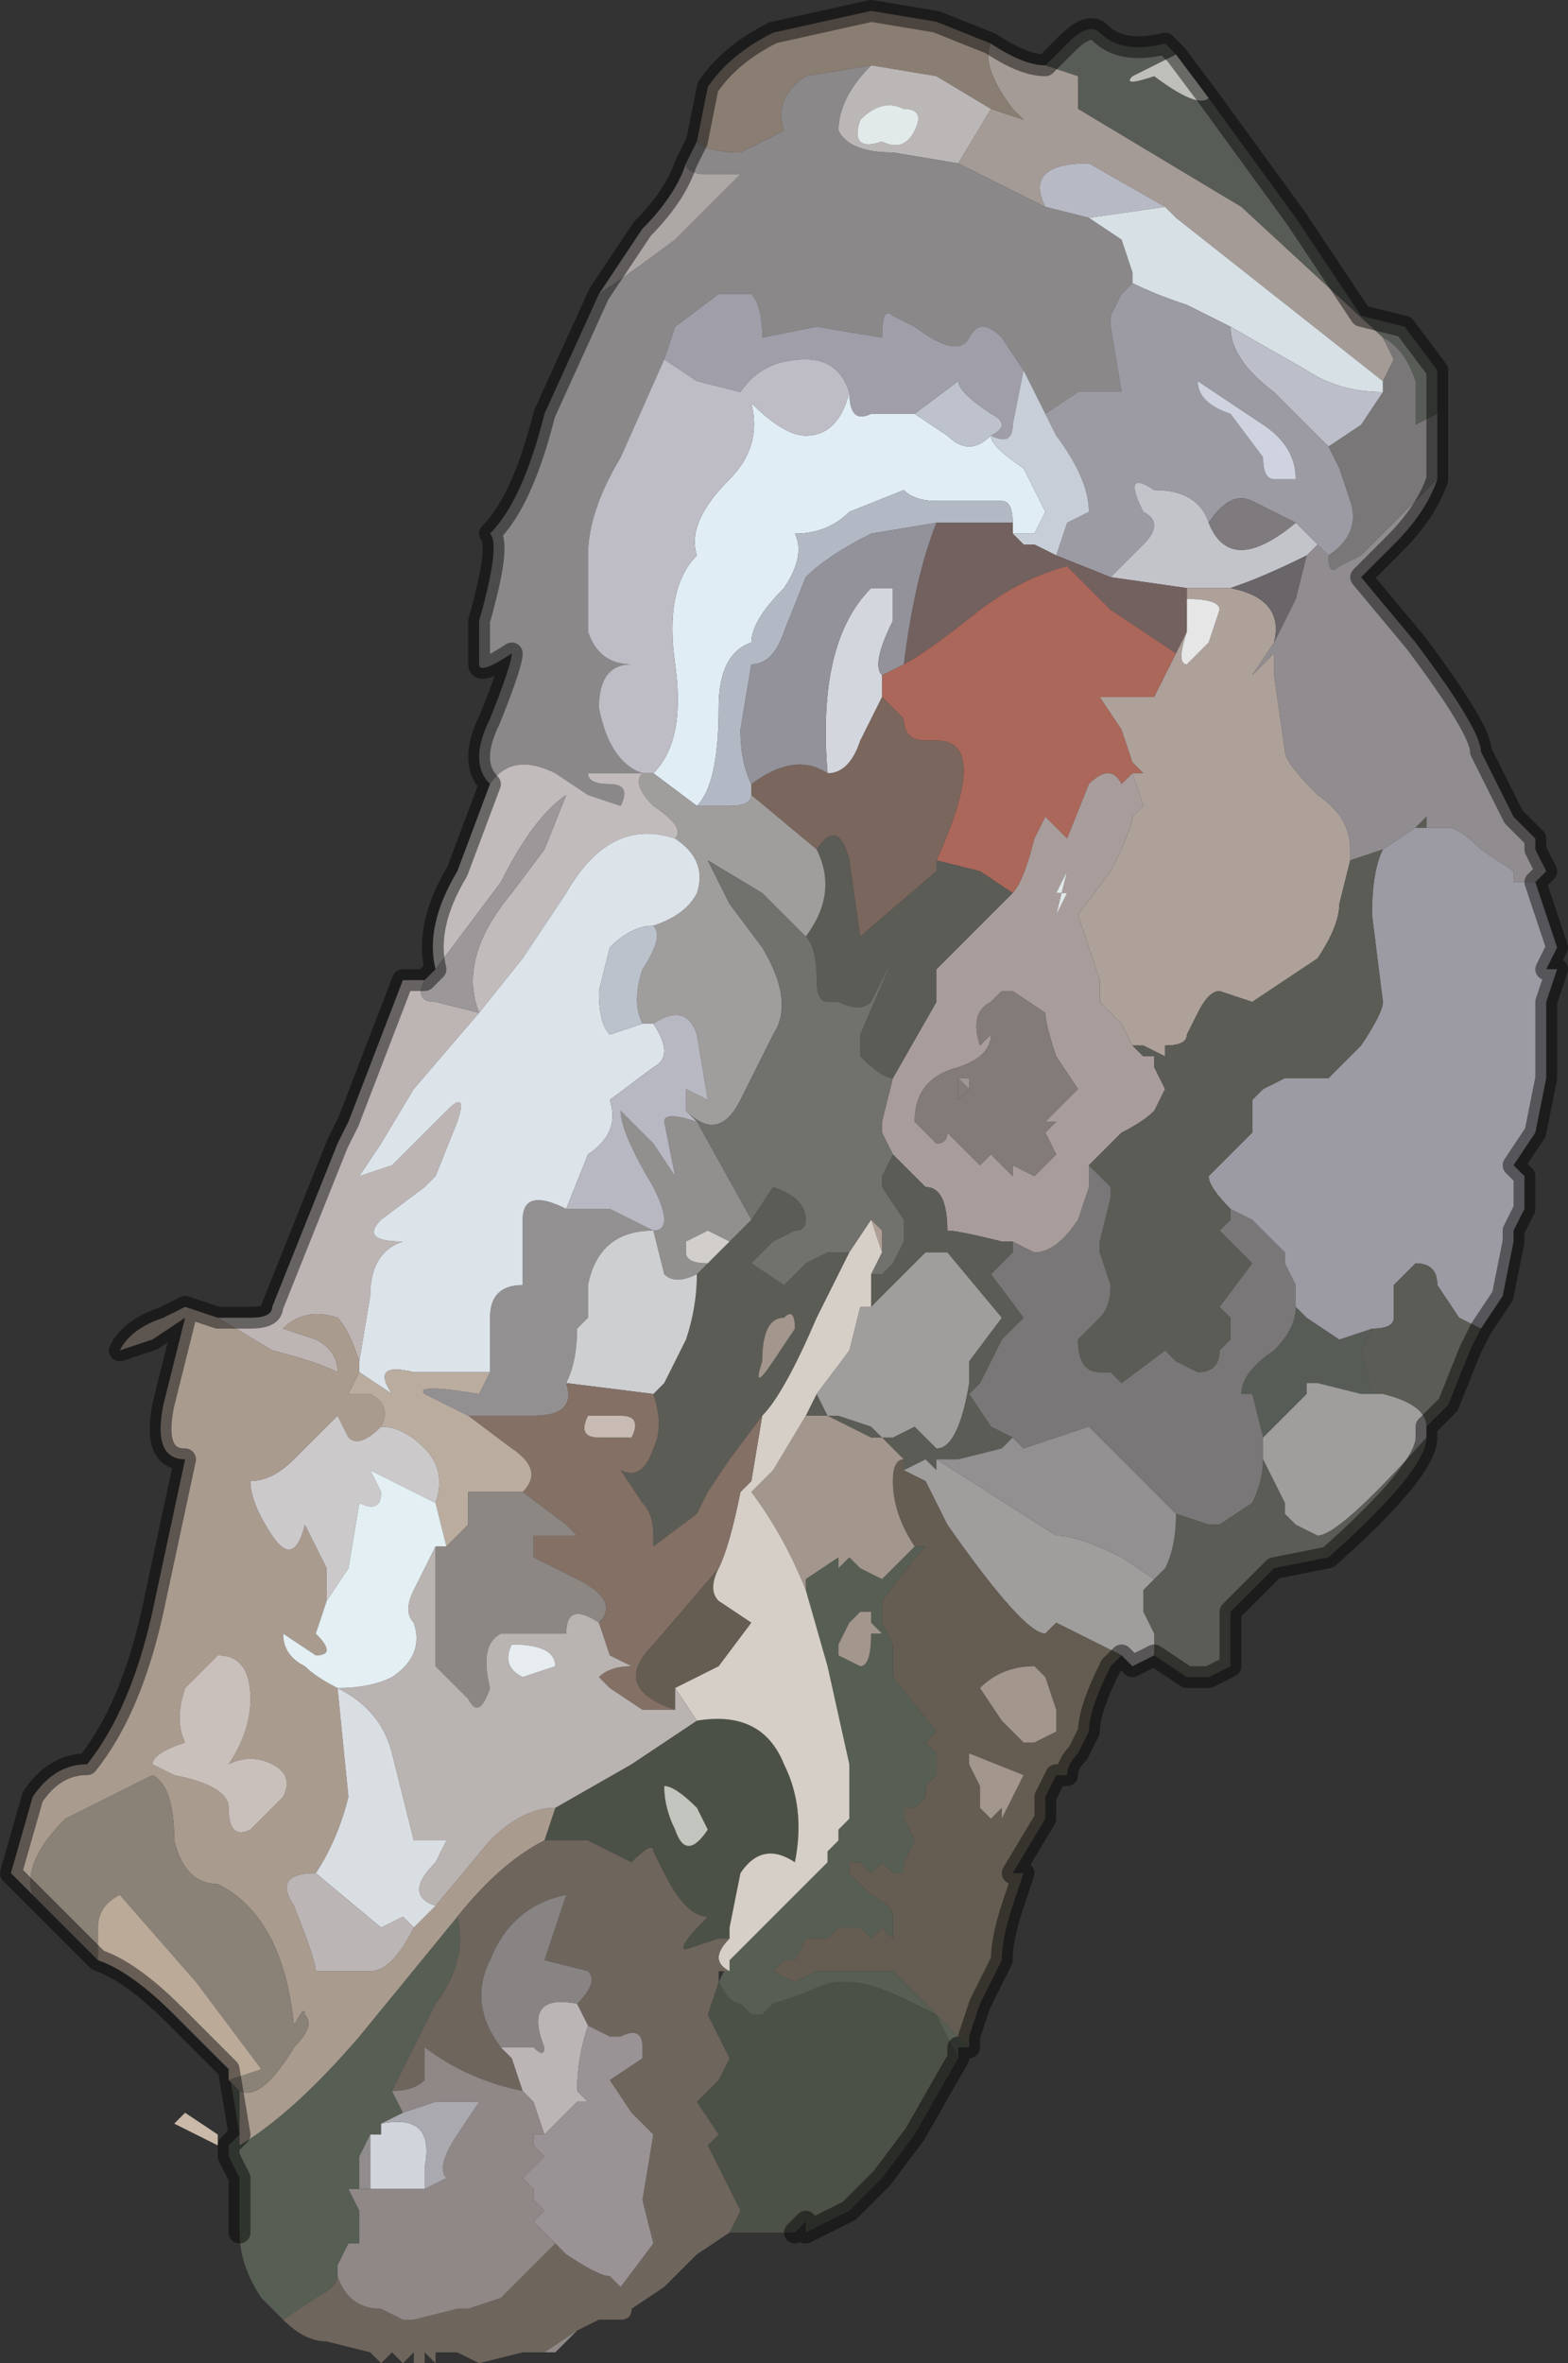 <?xml version="1.0" encoding="UTF-8" standalone="no"?>
<svg xmlns:xlink="http://www.w3.org/1999/xlink" height="10.85px" width="7.2px" xmlns="http://www.w3.org/2000/svg">
  <rect width="100%" height="100%" fill="#333333" stroke="none"/>
  <g transform="matrix(1.0, 0.0, 0.0, 1.0, 4.15, 6.1)">
    <path d="M0.65 -5.8 L0.75 -5.9 Q0.85 -6.0 0.9 -5.95 1.0 -5.85 1.2 -5.9 L1.25 -5.85 1.25 -5.85 1.05 -5.75 Q1.0 -5.7 1.15 -5.75 1.35 -5.6 1.4 -5.65 L1.8 -5.1 2.1 -4.65 2.3 -4.6 2.45 -4.4 2.45 -4.2 2.35 -4.15 2.35 -4.35 Q2.3 -4.5 2.2 -4.55 L1.55 -5.15 0.8 -5.6 0.8 -5.75 0.65 -5.8 M1.65 0.5 L1.6 0.3 1.55 0.3 Q1.55 0.2 1.7 0.1 1.8 0.0 1.8 -0.1 L1.85 -0.05 2.0 0.05 2.15 0.0 2.15 0.0 2.1 0.1 2.15 0.3 2.1 0.3 1.9 0.25 1.85 0.25 1.85 0.3 1.65 0.5" fill="#585c56" fill-rule="evenodd" stroke="none"/>
    <path d="M0.4 -5.9 Q0.55 -5.8 0.65 -5.8 L0.8 -5.75 0.8 -5.6 1.55 -5.15 2.2 -4.55 2.25 -4.45 2.2 -4.35 1.25 -5.1 1.2 -5.15 0.85 -5.35 Q0.55 -5.35 0.65 -5.15 L0.25 -5.35 0.4 -5.6 0.55 -5.55 0.5 -5.6 Q0.35 -5.8 0.4 -5.9" fill="#a59b96" fill-rule="evenodd" stroke="none"/>
    <path d="M-0.95 -5.45 L-0.9 -5.7 Q-0.8 -5.85 -0.6 -5.95 L-0.15 -6.05 0.15 -6.0 0.4 -5.9 Q0.35 -5.8 0.5 -5.6 L0.55 -5.55 0.4 -5.6 0.15 -5.75 -0.15 -5.8 -0.45 -5.75 Q-0.6 -5.65 -0.55 -5.5 L-0.75 -5.4 Q-0.9 -5.4 -0.95 -5.45" fill="#8a7d72" fill-rule="evenodd" stroke="none"/>
    <path d="M-0.15 -5.8 L0.15 -5.75 0.4 -5.6 0.25 -5.35 -0.05 -5.4 Q-0.25 -5.4 -0.3 -5.5 -0.3 -5.65 -0.15 -5.8 M-0.2 -5.55 Q-0.25 -5.4 -0.1 -5.45 0.0 -5.4 0.05 -5.5 0.1 -5.6 0.0 -5.6 -0.1 -5.65 -0.2 -5.55" fill="#bcb7b7" fill-rule="evenodd" stroke="none"/>
    <path d="M0.85 -5.1 L0.65 -5.15 Q0.55 -5.35 0.85 -5.35 L1.2 -5.15 0.85 -5.1" fill="#b7bac4" fill-rule="evenodd" stroke="none"/>
    <path d="M-1.9 -2.5 Q-2.0 -2.6 -1.9 -2.8 -1.8 -3.05 -1.8 -3.1 -1.95 -3.0 -1.95 -3.05 L-1.95 -3.25 Q-1.85 -3.6 -1.9 -3.65 -1.75 -3.8 -1.65 -4.2 L-1.4 -4.75 Q-1.25 -4.85 -1.05 -5.0 L-0.75 -5.3 -0.9 -5.3 Q-1.0 -5.3 -1.0 -5.35 L-1.0 -5.35 -0.95 -5.45 Q-0.9 -5.4 -0.75 -5.4 L-0.55 -5.5 Q-0.6 -5.65 -0.45 -5.75 L-0.15 -5.8 Q-0.3 -5.65 -0.3 -5.5 -0.25 -5.4 -0.05 -5.4 L0.25 -5.35 0.65 -5.15 0.85 -5.1 1.0 -5.0 1.05 -4.85 1.05 -4.8 1.0 -4.75 0.95 -4.65 0.95 -4.6 1.0 -4.3 0.8 -4.3 0.8 -4.3 0.65 -4.2 0.55 -4.4 0.45 -4.55 Q0.35 -4.65 0.3 -4.55 0.25 -4.45 0.05 -4.6 L-0.05 -4.65 Q-0.1 -4.7 -0.1 -4.55 L-0.4 -4.6 -0.65 -4.55 Q-0.65 -4.7 -0.7 -4.75 L-0.85 -4.75 -1.05 -4.6 -1.1 -4.45 -1.3 -4.0 Q-1.45 -3.75 -1.45 -3.55 L-1.45 -3.2 Q-1.4 -3.05 -1.25 -3.05 -1.4 -3.05 -1.4 -2.85 -1.35 -2.6 -1.2 -2.55 L-1.45 -2.55 Q-1.45 -2.5 -1.35 -2.5 -1.25 -2.5 -1.3 -2.4 L-1.45 -2.45 -1.6 -2.55 Q-1.8 -2.65 -1.9 -2.5" fill="#8b888a" fill-rule="evenodd" stroke="none"/>
    <path d="M1.05 -4.8 L1.05 -4.85 1.0 -5.0 0.85 -5.1 1.2 -5.15 1.25 -5.1 2.2 -4.35 2.2 -4.3 Q2.0 -4.3 1.85 -4.4 L1.5 -4.6 1.3 -4.7 Q1.15 -4.75 1.05 -4.8" fill="#d7e0e5" fill-rule="evenodd" stroke="none"/>
    <path d="M1.25 -5.85 L1.4 -5.65 Q1.35 -5.6 1.15 -5.75 1.0 -5.7 1.05 -5.75 L1.25 -5.85" fill="#bfbfb9" fill-rule="evenodd" stroke="none"/>
    <path d="M2.45 -4.2 L2.45 -3.9 2.4 -3.85 2.1 -3.55 2.0 -3.5 Q1.95 -3.45 1.95 -3.55 2.1 -3.65 2.05 -3.8 L2.0 -3.95 1.95 -4.05 2.1 -4.15 2.2 -4.3 2.2 -4.35 2.25 -4.45 2.2 -4.55 Q2.3 -4.5 2.35 -4.35 L2.35 -4.15 2.45 -4.2 M0.5 -0.4 L0.6 -0.35 Q0.7 -0.35 0.8 -0.5 L0.85 -0.65 0.85 -0.75 0.9 -0.7 0.95 -0.65 0.95 -0.6 0.9 -0.4 0.9 -0.35 0.95 -0.2 Q0.95 -0.1 0.9 -0.05 L0.8 0.05 Q0.8 0.2 0.9 0.2 L0.95 0.2 1.0 0.25 1.2 0.1 1.25 0.15 1.35 0.2 Q1.45 0.2 1.45 0.1 L1.5 0.05 1.5 0.0 1.5 -0.05 1.45 -0.1 1.6 -0.3 1.6 -0.3 1.55 -0.35 1.45 -0.45 1.5 -0.45 1.45 -0.45 1.5 -0.5 1.5 -0.55 1.6 -0.5 1.75 -0.35 1.75 -0.3 1.8 -0.2 1.8 -0.1 Q1.8 0.0 1.7 0.1 1.55 0.2 1.55 0.3 L1.6 0.3 1.65 0.5 1.65 0.6 Q1.65 0.7 1.6 0.8 L1.45 0.9 1.4 0.9 1.25 0.85 1.1 0.7 0.85 0.45 0.55 0.55 0.5 0.5 0.4 0.45 0.3 0.3 0.35 0.25 0.45 0.05 0.55 -0.05 0.4 -0.25 0.5 -0.35 0.5 -0.4" fill="#797777" fill-rule="evenodd" stroke="none"/>
    <path d="M2.2 -4.3 L2.1 -4.15 1.95 -4.05 1.7 -4.3 Q1.5 -4.45 1.5 -4.6 L1.85 -4.4 Q2.0 -4.3 2.2 -4.3" fill="#bcbfc9" fill-rule="evenodd" stroke="none"/>
    <path d="M2.45 -3.9 Q2.4 -3.75 2.25 -3.6 L2.1 -3.45 2.35 -3.15 Q2.65 -2.75 2.65 -2.65 L2.75 -2.45 2.8 -2.35 2.9 -2.25 2.9 -2.2 2.95 -2.1 2.9 -2.05 2.8 -2.05 2.8 -2.1 2.65 -2.2 Q2.55 -2.3 2.5 -2.3 L2.45 -2.3 2.45 -2.3 2.4 -2.3 2.4 -2.35 2.35 -2.3 2.2 -2.2 2.2 -2.2 2.05 -2.15 2.05 -2.2 Q2.05 -2.35 1.9 -2.45 1.75 -2.6 1.75 -2.65 L1.7 -3.0 1.7 -3.1 1.6 -3.0 1.7 -3.15 1.8 -3.35 1.85 -3.55 1.9 -3.6 1.95 -3.55 Q1.95 -3.45 2.0 -3.5 L2.1 -3.55 2.4 -3.85 2.45 -3.9 M1.9 -2.45 L1.9 -2.45" fill="#918c8f" fill-rule="evenodd" stroke="none"/>
    <path d="M2.95 -2.1 L2.95 -2.1 2.9 -2.05 3.0 -1.75 2.95 -1.65 3.0 -1.65 2.95 -1.5 2.95 -1.3 2.95 -1.15 2.9 -0.9 2.8 -0.75 2.85 -0.7 2.85 -0.55 2.8 -0.45 2.8 -0.4 2.75 -0.15 2.65 0.0 2.55 -0.05 2.45 -0.2 Q2.45 -0.3 2.35 -0.3 L2.3 -0.25 2.25 -0.2 2.25 -0.05 Q2.25 0.0 2.15 0.0 L2.15 0.0 2.15 0.0 2.0 0.05 1.85 -0.05 1.8 -0.1 1.8 -0.2 1.75 -0.3 1.75 -0.35 1.6 -0.5 1.5 -0.55 Q1.4 -0.65 1.4 -0.7 L1.4 -0.7 1.5 -0.8 1.5 -0.8 1.6 -0.9 1.6 -1.0 1.6 -1.05 1.65 -1.1 1.75 -1.15 1.95 -1.15 2.1 -1.3 Q2.2 -1.45 2.2 -1.5 L2.15 -1.9 Q2.15 -2.1 2.2 -2.2 L2.2 -2.2 2.35 -2.3 2.35 -2.3 2.4 -2.3 2.45 -2.3 2.45 -2.3 2.5 -2.3 Q2.55 -2.3 2.65 -2.2 L2.8 -2.1 2.8 -2.05 2.9 -2.05 2.95 -2.1 M1.95 -4.05 L2.0 -3.95 2.05 -3.8 Q2.1 -3.65 1.95 -3.55 L1.9 -3.6 1.8 -3.7 1.6 -3.8 Q1.5 -3.85 1.4 -3.7 1.35 -3.85 1.15 -3.85 1.0 -3.95 1.1 -3.75 1.2 -3.7 1.1 -3.6 L0.95 -3.45 0.7 -3.55 0.75 -3.7 0.85 -3.75 Q0.85 -3.9 0.7 -4.1 L0.65 -4.2 0.8 -4.3 0.8 -4.3 1.0 -4.3 0.95 -4.6 0.95 -4.65 1.0 -4.75 1.05 -4.8 Q1.15 -4.75 1.3 -4.7 L1.5 -4.6 Q1.5 -4.45 1.7 -4.3 L1.95 -4.05 M1.8 -3.9 Q1.8 -4.05 1.65 -4.15 L1.35 -4.35 Q1.35 -4.25 1.5 -4.2 L1.65 -4.0 Q1.65 -3.9 1.7 -3.9 L1.8 -3.9" fill="#9c9aa3" fill-rule="evenodd" stroke="none"/>
    <path d="M0.95 -3.45 L1.1 -3.6 Q1.2 -3.7 1.1 -3.75 1.0 -3.95 1.15 -3.85 1.35 -3.85 1.4 -3.7 1.5 -3.45 1.8 -3.7 L1.9 -3.6 1.85 -3.55 Q1.65 -3.45 1.5 -3.4 L1.3 -3.4 0.95 -3.45" fill="#c3c4ca" fill-rule="evenodd" stroke="none"/>
    <path d="M1.8 -3.9 L1.7 -3.9 Q1.65 -3.9 1.65 -4.0 L1.5 -4.2 Q1.35 -4.25 1.35 -4.35 L1.65 -4.15 Q1.8 -4.05 1.8 -3.9" fill="#ced3df" fill-rule="evenodd" stroke="none"/>
    <path d="M1.4 -3.7 Q1.5 -3.85 1.6 -3.8 L1.8 -3.7 Q1.5 -3.45 1.4 -3.7" fill="#7f7a7e" fill-rule="evenodd" stroke="none"/>
    <path d="M-1.1 -4.45 L-1.05 -4.6 -0.85 -4.75 -0.7 -4.75 Q-0.65 -4.7 -0.65 -4.55 L-0.4 -4.6 -0.1 -4.55 Q-0.1 -4.7 -0.05 -4.65 L0.05 -4.6 Q0.25 -4.45 0.3 -4.55 0.35 -4.65 0.45 -4.55 L0.55 -4.4 0.5 -4.15 Q0.5 -4.05 0.4 -4.1 0.5 -4.15 0.4 -4.2 0.25 -4.3 0.25 -4.35 L0.05 -4.2 -0.15 -4.2 Q-0.25 -4.15 -0.25 -4.3 -0.3 -4.45 -0.45 -4.45 -0.65 -4.45 -0.75 -4.3 L-0.95 -4.35 -1.1 -4.45" fill="#a09ea8" fill-rule="evenodd" stroke="none"/>
    <path d="M0.05 -4.2 L0.2 -4.1 Q0.3 -4.0 0.4 -4.1 0.4 -4.05 0.55 -3.95 L0.6 -3.85 0.65 -3.75 0.6 -3.65 0.55 -3.65 0.5 -3.65 0.5 -3.7 Q0.5 -3.8 0.45 -3.8 L0.3 -3.8 0.15 -3.8 Q0.05 -3.8 0.0 -3.85 L-0.25 -3.75 Q-0.35 -3.65 -0.5 -3.65 -0.45 -3.55 -0.55 -3.4 -0.7 -3.25 -0.7 -3.15 -0.85 -3.1 -0.85 -2.85 -0.85 -2.5 -0.95 -2.4 L-1.15 -2.55 Q-1.0 -2.7 -1.05 -3.05 -1.1 -3.4 -0.95 -3.55 -1.0 -3.7 -0.8 -3.9 -0.65 -4.05 -0.7 -4.25 -0.55 -4.1 -0.45 -4.1 -0.3 -4.1 -0.25 -4.3 -0.25 -4.15 -0.15 -4.2 L0.05 -4.2" fill="#e0edf5" fill-rule="evenodd" stroke="none"/>
    <path d="M0.4 -4.1 Q0.3 -4.0 0.2 -4.1 L0.05 -4.2 0.25 -4.35 Q0.25 -4.3 0.4 -4.2 0.5 -4.15 0.4 -4.1" fill="#bdc2cd" fill-rule="evenodd" stroke="none"/>
    <path d="M-0.95 -2.4 Q-0.85 -2.5 -0.85 -2.85 -0.85 -3.1 -0.7 -3.15 -0.7 -3.25 -0.55 -3.4 -0.45 -3.55 -0.5 -3.65 -0.35 -3.65 -0.25 -3.75 L0.0 -3.85 Q0.05 -3.8 0.15 -3.8 L0.3 -3.8 0.45 -3.8 Q0.5 -3.8 0.5 -3.7 L0.15 -3.7 -0.15 -3.65 Q-0.35 -3.55 -0.45 -3.45 L-0.55 -3.2 Q-0.6 -3.05 -0.7 -3.05 L-0.75 -2.75 Q-0.75 -2.6 -0.7 -2.5 L-0.7 -2.45 Q-0.7 -2.4 -0.8 -2.4 L-0.95 -2.4" fill="#b3b9c4" fill-rule="evenodd" stroke="none"/>
    <path d="M0.65 -4.2 L0.7 -4.1 Q0.85 -3.9 0.85 -3.75 L0.75 -3.7 0.7 -3.55 0.6 -3.6 Q0.55 -3.6 0.55 -3.6 L0.5 -3.65 0.55 -3.65 0.6 -3.65 0.65 -3.75 0.6 -3.85 0.55 -3.95 Q0.4 -4.05 0.4 -4.1 0.5 -4.05 0.5 -4.15 L0.55 -4.4 0.65 -4.2" fill="#c7ced7" fill-rule="evenodd" stroke="none"/>
    <path d="M0.7 -3.55 L0.95 -3.45 1.3 -3.4 1.3 -3.35 1.3 -3.2 1.25 -3.1 0.95 -3.3 0.75 -3.5 Q0.55 -3.45 0.35 -3.3 L0.35 -3.3 Q0.1 -3.1 0.0 -3.05 0.05 -3.45 0.15 -3.7 L0.5 -3.7 0.5 -3.65 0.55 -3.6 Q0.55 -3.6 0.6 -3.6 L0.7 -3.55" fill="#72615f" fill-rule="evenodd" stroke="none"/>
    <path d="M0.0 -3.05 Q0.1 -3.1 0.35 -3.3 L0.35 -3.3 Q0.55 -3.45 0.75 -3.5 L0.95 -3.3 1.25 -3.1 1.15 -2.9 0.9 -2.9 1.0 -2.75 1.05 -2.6 1.05 -2.6 1.1 -2.55 1.05 -2.55 1.0 -2.5 Q0.95 -2.6 0.85 -2.5 L0.75 -2.25 0.65 -2.35 0.6 -2.25 Q0.55 -2.05 0.5 -2.0 L0.35 -2.1 0.15 -2.15 Q0.4 -2.7 0.15 -2.7 L0.1 -2.7 Q0.0 -2.7 0.0 -2.8 L-0.1 -2.9 -0.1 -3.0 0.0 -3.05" fill="#ab675a" fill-rule="evenodd" stroke="none"/>
    <path d="M-0.1 -2.9 L0.0 -2.8 Q0.0 -2.7 0.1 -2.7 L0.15 -2.7 Q0.4 -2.7 0.15 -2.15 L0.15 -2.1 -0.2 -1.8 -0.25 -2.15 Q-0.3 -2.35 -0.4 -2.2 L-0.7 -2.45 -0.7 -2.5 Q-0.5 -2.65 -0.35 -2.55 -0.25 -2.55 -0.2 -2.7 L-0.1 -2.9" fill="#7a665c" fill-rule="evenodd" stroke="none"/>
    <path d="M1.05 -2.55 L1.1 -2.55 1.05 -2.6 1.05 -2.6 1.0 -2.75 0.9 -2.9 1.15 -2.9 1.25 -3.1 1.3 -3.2 Q1.25 -3.05 1.3 -3.05 L1.4 -3.15 1.45 -3.3 Q1.45 -3.35 1.3 -3.35 L1.3 -3.4 1.5 -3.4 Q1.75 -3.35 1.7 -3.15 L1.6 -3.0 1.7 -3.1 1.7 -3.0 1.75 -2.65 Q1.75 -2.6 1.9 -2.45 2.05 -2.35 2.05 -2.2 L2.05 -2.15 2.0 -1.95 Q2.0 -1.85 1.9 -1.7 L1.75 -1.6 1.75 -1.6 Q1.6 -1.5 1.6 -1.5 L1.45 -1.55 Q1.4 -1.55 1.35 -1.45 L1.3 -1.35 Q1.3 -1.3 1.2 -1.3 L1.2 -1.25 1.1 -1.3 1.05 -1.3 1.0 -1.4 0.9 -1.5 0.9 -1.6 0.8 -1.9 0.95 -2.1 Q1.05 -2.3 1.05 -2.35 L1.1 -2.4 1.05 -2.55 M1.9 -2.45 L1.9 -2.45" fill="#ada19a" fill-rule="evenodd" stroke="none"/>
    <path d="M0.5 -2.0 Q0.55 -2.05 0.6 -2.25 L0.65 -2.35 0.75 -2.25 0.85 -2.5 Q0.95 -2.6 1.0 -2.5 L1.05 -2.55 1.1 -2.4 1.05 -2.35 Q1.05 -2.3 0.95 -2.1 L0.8 -1.9 0.9 -1.6 0.9 -1.5 1.0 -1.4 1.05 -1.3 1.1 -1.25 1.15 -1.25 1.15 -1.2 1.2 -1.1 1.15 -1.0 Q1.1 -0.95 1.0 -0.9 L0.85 -0.75 0.85 -0.65 0.8 -0.5 Q0.7 -0.35 0.6 -0.35 L0.5 -0.4 0.45 -0.4 Q0.25 -0.45 0.2 -0.45 0.2 -0.65 0.1 -0.65 L0.0 -0.75 -0.05 -0.8 -0.1 -0.9 Q-0.1 -0.95 -0.1 -0.95 L-0.05 -1.15 0.15 -1.5 0.15 -1.65 0.3 -1.8 0.3 -1.8 0.5 -2.0 M0.75 -2.0 L0.7 -2.0 0.7 -2.0 0.75 -2.1 0.75 -2.1 0.7 -1.9 0.75 -2.0 M0.4 -1.4 L0.4 -1.4 0.4 -1.4 M0.4 -1.35 L0.4 -1.35 Q0.4 -1.25 0.25 -1.2 0.05 -1.15 0.05 -0.95 L0.1 -0.95 0.05 -0.95 0.1 -0.9 0.15 -0.85 0.15 -0.85 Q0.2 -0.85 0.2 -0.9 L0.35 -0.75 0.4 -0.8 0.5 -0.7 0.5 -0.75 0.6 -0.7 0.7 -0.8 0.65 -0.9 0.7 -0.95 0.65 -0.95 0.7 -1.0 0.8 -1.1 0.7 -1.25 Q0.65 -1.4 0.65 -1.45 L0.5 -1.55 Q0.45 -1.55 0.45 -1.55 L0.4 -1.5 Q0.3 -1.45 0.35 -1.3 L0.4 -1.35 0.4 -1.35" fill="#a99d9c" fill-rule="evenodd" stroke="none"/>
    <path d="M1.85 -3.55 L1.8 -3.35 1.7 -3.15 Q1.75 -3.35 1.5 -3.4 1.65 -3.45 1.85 -3.55" fill="#696568" fill-rule="evenodd" stroke="none"/>
    <path d="M1.3 -3.2 L1.3 -3.35 Q1.45 -3.35 1.45 -3.3 L1.4 -3.15 1.3 -3.05 Q1.25 -3.05 1.3 -3.2" fill="#e6e6e6" fill-rule="evenodd" stroke="none"/>
    <path d="M2.65 0.0 L2.6 0.1 2.5 0.35 2.4 0.45 Q2.4 0.35 2.2 0.3 2.15 0.3 2.15 0.3 L2.1 0.1 2.15 0.0 2.15 0.0 Q2.25 0.0 2.25 -0.05 L2.25 -0.2 2.3 -0.25 2.35 -0.3 Q2.45 -0.3 2.45 -0.2 L2.55 -0.05 2.65 0.0 M2.4 0.5 Q2.4 0.65 1.95 1.05 L1.7 1.1 1.55 1.25 1.5 1.3 1.5 1.4 1.5 1.5 1.5 1.55 1.4 1.6 1.3 1.6 1.15 1.5 1.15 1.4 1.1 1.3 1.1 1.2 1.15 1.15 1.2 1.1 Q1.25 1.0 1.25 0.85 L1.4 0.9 1.45 0.9 1.6 0.8 Q1.65 0.7 1.65 0.6 L1.7 0.7 1.75 0.8 1.75 0.85 1.8 0.9 1.9 0.95 Q2.0 0.95 2.4 0.5 M0.15 -2.15 L0.35 -2.1 0.5 -2.0 0.3 -1.8 0.3 -1.8 0.15 -1.65 0.15 -1.5 -0.05 -1.15 Q-0.1 -1.15 -0.2 -1.25 L-0.2 -1.35 -0.05 -1.7 -0.15 -1.5 Q-0.2 -1.45 -0.3 -1.5 L-0.35 -1.5 Q-0.4 -1.5 -0.4 -1.6 -0.4 -1.75 -0.45 -1.8 -0.3 -2.0 -0.4 -2.2 -0.3 -2.35 -0.25 -2.15 L-0.2 -1.8 0.15 -2.1 0.15 -2.15 M1.9 -2.45 L1.9 -2.45 1.9 -2.45 M2.05 -2.2 L2.05 -2.15 2.2 -2.2 Q2.15 -2.1 2.15 -1.9 L2.2 -1.5 Q2.2 -1.45 2.1 -1.3 L1.95 -1.15 1.75 -1.15 1.65 -1.1 1.6 -1.05 1.6 -1.0 1.6 -0.9 1.5 -0.8 1.5 -0.8 1.4 -0.7 1.4 -0.7 Q1.4 -0.65 1.5 -0.55 L1.5 -0.5 1.45 -0.45 1.5 -0.45 1.45 -0.45 1.55 -0.35 1.6 -0.3 1.6 -0.3 1.45 -0.1 1.5 -0.05 1.5 0.0 1.5 0.05 1.45 0.1 Q1.45 0.2 1.35 0.2 L1.25 0.15 1.2 0.1 1.0 0.25 0.95 0.2 0.9 0.2 Q0.8 0.2 0.8 0.05 L0.9 -0.05 Q0.95 -0.1 0.95 -0.2 L0.9 -0.35 0.9 -0.4 0.95 -0.6 0.95 -0.65 0.9 -0.7 0.85 -0.75 1.0 -0.9 Q1.1 -0.95 1.15 -1.0 L1.2 -1.1 1.15 -1.2 1.15 -1.25 1.1 -1.25 1.05 -1.3 1.1 -1.3 1.2 -1.25 1.2 -1.3 Q1.3 -1.3 1.3 -1.35 L1.35 -1.45 Q1.4 -1.55 1.45 -1.55 L1.6 -1.5 Q1.6 -1.5 1.75 -1.6 L1.75 -1.6 1.9 -1.7 Q2.0 -1.85 2.0 -1.95 L2.05 -2.15 2.05 -2.2 M2.35 -2.3 L2.4 -2.35 2.4 -2.3 2.35 -2.3 2.35 -2.3 M-0.05 -0.8 L0.0 -0.75 0.1 -0.65 Q0.2 -0.65 0.2 -0.45 0.25 -0.45 0.45 -0.4 L0.5 -0.4 0.5 -0.35 0.4 -0.25 0.55 -0.05 0.45 0.05 0.35 0.25 0.3 0.3 0.4 0.45 0.5 0.5 0.45 0.55 0.25 0.6 0.2 0.6 0.15 0.6 0.15 0.65 0.1 0.6 0.0 0.65 0.0 0.6 -0.05 0.55 -0.1 0.5 -0.15 0.5 -0.35 0.4 -0.45 0.4 -0.4 0.3 -0.35 0.4 -0.3 0.4 -0.15 0.45 -0.1 0.5 -0.05 0.5 0.05 0.45 0.15 0.55 Q0.25 0.55 0.3 0.25 L0.3 0.15 0.45 -0.05 0.2 -0.35 0.1 -0.35 0.0 -0.25 -0.15 -0.1 -0.15 -0.25 -0.1 -0.25 -0.05 -0.3 0.0 -0.4 0.0 -0.5 -0.1 -0.65 -0.1 -0.7 -0.05 -0.8 M-0.95 -0.25 L-0.9 -0.3 -0.8 -0.4 -0.7 -0.5 -0.6 -0.65 Q-0.45 -0.6 -0.45 -0.5 -0.45 -0.45 -0.5 -0.45 L-0.6 -0.4 -0.7 -0.3 -0.55 -0.2 -0.45 -0.3 -0.35 -0.35 -0.3 -0.35 -0.25 -0.35 -0.4 -0.05 Q-0.55 0.3 -0.65 0.4 L-0.8 0.6 -0.9 0.75 -0.95 0.85 -1.15 1.0 -1.15 0.95 Q-1.15 0.85 -1.2 0.8 L-1.3 0.65 Q-1.2 0.7 -1.15 0.55 -1.1 0.45 -1.15 0.3 L-1.1 0.25 -1.0 0.05 Q-0.95 -0.1 -0.95 -0.25 M-0.65 0.15 Q-0.7 0.3 -0.6 0.15 L-0.5 0.0 Q-0.5 -0.1 -0.55 -0.05 -0.65 -0.05 -0.65 0.15" fill="#5b5c55" fill-rule="evenodd" stroke="none"/>
    <path d="M0.75 -2.0 L0.7 -1.9 0.75 -2.1 0.75 -2.1 0.7 -2.0 0.7 -2.0 0.75 -2.0" fill="#e1e8e9" fill-rule="evenodd" stroke="none"/>
    <path d="M0.4 -1.4 L0.4 -1.4 0.4 -1.4 M0.4 -1.35 L0.4 -1.35 0.35 -1.3 Q0.3 -1.45 0.4 -1.5 L0.45 -1.55 Q0.45 -1.55 0.5 -1.55 L0.65 -1.45 Q0.65 -1.4 0.7 -1.25 L0.8 -1.1 0.7 -1.0 0.65 -0.95 0.7 -0.95 0.65 -0.9 0.7 -0.8 0.6 -0.7 0.5 -0.75 0.5 -0.7 0.4 -0.8 0.35 -0.75 0.2 -0.9 Q0.2 -0.85 0.15 -0.85 L0.15 -0.85 0.1 -0.9 0.05 -0.95 0.1 -0.95 0.05 -0.95 Q0.05 -1.15 0.25 -1.2 0.4 -1.25 0.4 -1.35 L0.4 -1.35 M0.3 -1.1 L0.3 -1.15 0.25 -1.15 0.25 -1.05 0.3 -1.1" fill="#837b7a" fill-rule="evenodd" stroke="none"/>
    <path d="M0.3 -1.1 L0.25 -1.05 0.25 -1.15 0.3 -1.1" fill="#847c79" fill-rule="evenodd" stroke="none"/>
    <path d="M0.25 -1.15 L0.3 -1.15 0.3 -1.1 0.25 -1.15" fill="#9f9595" fill-rule="evenodd" stroke="none"/>
    <path d="M2.4 0.45 L2.4 0.5 Q2.0 0.95 1.9 0.95 L1.8 0.9 1.75 0.85 1.75 0.8 1.7 0.7 1.65 0.6 1.65 0.5 1.85 0.3 1.85 0.25 1.9 0.25 2.1 0.3 2.15 0.3 Q2.15 0.3 2.2 0.3 2.4 0.35 2.4 0.45 M1.15 1.5 L1.05 1.55 1.0 1.5 0.7 1.35 0.65 1.4 Q0.55 1.4 0.2 0.9 L0.15 0.8 0.1 0.7 0.0 0.65 0.1 0.6 0.15 0.65 0.15 0.6 0.7 0.95 Q0.8 0.95 1.0 1.05 L1.15 1.15 1.1 1.2 1.1 1.3 1.15 1.4 1.15 1.5 M-1.15 -2.55 L-0.95 -2.4 -0.8 -2.4 Q-0.7 -2.4 -0.7 -2.45 L-0.4 -2.2 Q-0.3 -2.0 -0.45 -1.8 L-0.65 -2.0 -0.9 -2.15 -0.8 -1.95 -0.65 -1.75 Q-0.5 -1.5 -0.6 -1.35 L-0.75 -1.05 Q-0.85 -0.85 -1.0 -1.0 L-1.0 -1.1 -0.9 -1.05 -0.95 -1.35 Q-1.0 -1.5 -1.15 -1.4 L-1.2 -1.4 Q-1.25 -1.5 -1.2 -1.65 -1.1 -1.8 -1.15 -1.85 -1.0 -1.9 -0.95 -2.0 -0.9 -2.15 -1.05 -2.25 -1.0 -2.3 -1.15 -2.4 -1.25 -2.5 -1.2 -2.55 L-1.15 -2.55 M-0.15 -0.1 L0.0 -0.25 0.1 -0.35 0.2 -0.35 0.45 -0.05 0.3 0.15 0.3 0.25 Q0.25 0.55 0.15 0.55 L0.05 0.45 -0.05 0.5 -0.1 0.5 -0.15 0.45 -0.3 0.4 -0.35 0.4 -0.4 0.3 -0.25 0.1 -0.2 -0.1 -0.15 -0.1" fill="#a09d9d" fill-rule="evenodd" stroke="none"/>
    <path d="M0.5 0.5 L0.55 0.55 0.85 0.45 1.1 0.7 1.25 0.85 Q1.25 1.0 1.2 1.1 L1.15 1.15 1.0 1.05 Q0.8 0.95 0.7 0.95 L0.15 0.6 0.2 0.6 0.25 0.6 0.45 0.55 0.5 0.5 M-1.9 0.2 L-1.9 -0.05 Q-1.9 -0.2 -1.75 -0.2 -1.75 -0.25 -1.75 -0.3 L-1.75 -0.5 Q-1.75 -0.65 -1.55 -0.55 L-1.35 -0.55 -1.15 -0.45 Q-1.4 -0.45 -1.45 -0.2 L-1.45 -0.05 -1.5 0.0 Q-1.5 0.15 -1.55 0.25 -1.5 0.4 -1.7 0.4 L-2.0 0.4 -2.2 0.3 Q-2.25 0.25 -1.95 0.3 L-1.9 0.2" fill="#939092" fill-rule="evenodd" stroke="none"/>
    <path d="M1.0 1.5 L0.95 1.55 Q0.85 1.75 0.85 1.85 L0.8 1.95 Q0.75 2.0 0.75 2.05 L0.7 2.05 0.65 2.15 0.65 2.25 0.5 2.5 0.55 2.5 0.5 2.65 Q0.45 2.8 0.45 2.9 L0.4 3.0 0.35 3.1 0.3 3.25 0.3 3.3 0.15 3.15 -0.05 2.95 -0.15 2.95 -0.2 2.95 -0.25 2.95 -0.3 2.95 -0.4 2.95 -0.4 2.95 -0.5 3.0 -0.6 2.95 -0.55 2.9 -0.5 2.9 -0.45 2.8 -0.35 2.8 -0.3 2.75 -0.2 2.75 -0.15 2.8 -0.1 2.75 -0.05 2.8 -0.05 2.7 Q-0.05 2.65 -0.15 2.6 L-0.25 2.5 -0.25 2.45 -0.2 2.45 -0.15 2.5 -0.1 2.45 -0.05 2.5 -0.05 2.5 0.0 2.5 0.0 2.45 0.05 2.35 0.0 2.25 0.0 2.2 0.05 2.2 0.1 2.15 0.1 2.1 0.15 2.05 0.15 1.95 0.1 1.9 0.15 1.85 -0.05 1.6 -0.05 1.5 -0.05 1.45 -0.1 1.35 -0.1 1.25 Q0.05 1.05 0.1 1.0 L0.05 1.0 Q-0.05 0.85 -0.05 0.7 -0.05 0.6 0.0 0.6 L0.0 0.65 0.1 0.7 0.15 0.8 0.2 0.9 Q0.55 1.4 0.65 1.4 L0.7 1.35 1.0 1.5 M0.7 1.75 L0.65 1.6 0.6 1.55 Q0.45 1.55 0.35 1.65 L0.45 1.8 0.55 1.9 0.6 1.9 0.7 1.85 0.7 1.75 M0.3 1.95 L0.3 2.0 0.35 2.1 0.35 2.2 0.4 2.25 0.45 2.2 0.45 2.25 0.5 2.15 0.55 2.05 0.3 1.95 M-1.05 1.75 Q-1.35 1.65 -1.15 1.45 L-0.85 1.1 Q-0.9 1.2 -0.85 1.25 L-0.7 1.35 -0.85 1.55 -1.05 1.65 -1.05 1.75" fill="#655d52" fill-rule="evenodd" stroke="none"/>
    <path d="M0.3 3.3 L0.25 3.3 0.25 3.35 0.2 3.25 0.15 3.15 0.05 3.1 Q-0.15 3.0 -0.25 3.0 L-0.3 3.0 -0.3 3.0 Q-0.35 3.0 -0.45 3.05 L-0.6 3.1 -0.65 3.15 -0.7 3.15 -0.75 3.1 Q-0.8 3.1 -0.85 3.0 L-0.8 2.9 -0.4 2.5 -0.35 2.45 -0.35 2.4 -0.3 2.35 -0.3 2.3 -0.25 2.25 -0.25 2.0 -0.35 1.55 -0.45 1.2 -0.45 1.15 -0.3 1.05 -0.3 1.1 -0.25 1.05 -0.2 1.1 -0.1 1.15 0.05 1.0 0.1 1.0 Q0.05 1.05 -0.1 1.25 L-0.1 1.35 -0.05 1.45 -0.05 1.5 -0.05 1.6 0.15 1.85 0.1 1.9 0.15 1.95 0.15 2.05 0.1 2.1 0.1 2.15 0.05 2.2 0.0 2.2 0.0 2.25 0.05 2.35 0.0 2.45 0.0 2.5 -0.05 2.5 -0.05 2.5 -0.1 2.45 -0.15 2.5 -0.2 2.45 -0.25 2.45 -0.25 2.5 -0.15 2.6 Q-0.05 2.65 -0.05 2.7 L-0.05 2.8 -0.1 2.75 -0.15 2.8 -0.2 2.75 -0.3 2.75 -0.35 2.8 -0.45 2.8 -0.5 2.9 -0.55 2.9 -0.6 2.95 -0.5 3.0 -0.4 2.95 -0.4 2.95 -0.3 2.95 -0.25 2.95 -0.2 2.95 -0.15 2.95 -0.05 2.95 0.15 3.15 0.3 3.3 M-2.85 4.55 L-2.95 4.45 Q-3.05 4.3 -3.05 4.15 L-3.05 3.9 -3.1 3.8 -3.1 3.75 -3.05 3.7 -3.1 3.4 -3.1 3.45 -3.05 3.5 -3.05 3.75 Q-2.8 3.6 -2.5 3.25 L-2.05 2.7 Q-2.0 2.9 -2.15 3.1 -2.3 3.4 -2.35 3.5 L-2.3 3.6 -2.4 3.65 -2.4 3.7 -2.45 3.7 -2.5 3.8 -2.5 3.95 -2.55 3.95 -2.5 4.05 -2.5 4.1 -2.5 4.2 -2.55 4.2 -2.6 4.3 -2.6 4.35 Q-2.6 4.4 -2.7 4.45 L-2.85 4.55 M-0.2 1.3 L-0.25 1.35 -0.3 1.45 -0.3 1.5 -0.2 1.55 -0.2 1.55 Q-0.15 1.55 -0.15 1.4 L-0.1 1.4 -0.15 1.35 -0.15 1.3 -0.2 1.3" fill="#575e54" fill-rule="evenodd" stroke="none"/>
    <path d="M-0.45 0.4 L-0.35 0.4 -0.15 0.5 -0.1 0.5 -0.05 0.55 0.0 0.6 Q-0.05 0.6 -0.05 0.7 -0.05 0.85 0.05 1.0 L-0.1 1.15 -0.2 1.1 -0.25 1.05 -0.3 1.1 -0.3 1.05 -0.45 1.15 -0.45 1.2 Q-0.55 0.95 -0.7 0.75 L-0.6 0.65 -0.45 0.4 M0.3 1.95 L0.55 2.05 0.5 2.15 0.45 2.25 0.45 2.2 0.4 2.25 0.35 2.2 0.35 2.1 0.3 2.0 0.3 1.95 M0.7 1.75 L0.7 1.85 0.6 1.9 0.55 1.9 0.45 1.8 0.35 1.65 Q0.45 1.55 0.6 1.55 L0.65 1.6 0.7 1.75 M-0.65 0.15 Q-0.65 -0.05 -0.55 -0.05 -0.5 -0.1 -0.5 0.0 L-0.6 0.15 Q-0.7 0.3 -0.65 0.15 M-0.2 1.3 L-0.15 1.3 -0.15 1.35 -0.1 1.4 -0.15 1.4 Q-0.15 1.55 -0.2 1.55 L-0.2 1.55 -0.3 1.5 -0.3 1.45 -0.25 1.35 -0.2 1.3" fill="#a3968d" fill-rule="evenodd" stroke="none"/>
    <path d="M0.25 3.35 L0.05 3.7 -0.1 3.9 -0.25 4.05 -0.35 4.1 -0.45 4.15 -0.45 4.1 -0.5 4.15 -0.6 4.15 -0.65 4.15 -0.7 4.15 -0.7 4.15 -0.75 4.15 -0.75 4.15 -0.8 4.15 -0.75 4.05 -0.75 4.05 -0.8 3.95 -0.9 3.75 -0.85 3.7 -0.95 3.55 -0.85 3.45 -0.8 3.35 -0.8 3.35 -0.9 3.15 -0.85 3.0 Q-0.8 3.1 -0.75 3.1 L-0.7 3.15 -0.65 3.15 -0.6 3.1 -0.45 3.05 Q-0.35 3.0 -0.3 3.0 L-0.3 3.0 -0.25 3.0 Q-0.15 3.0 0.05 3.1 L0.15 3.15 0.2 3.25 0.25 3.35 M-1.65 2.35 L-1.6 2.2 -1.25 2.0 -0.95 1.8 Q-0.65 1.75 -0.55 2.0 -0.45 2.2 -0.5 2.45 -0.65 2.35 -0.75 2.5 L-0.8 2.75 -0.8 2.8 -0.85 2.8 -1.0 2.85 Q-1.05 2.85 -0.9 2.7 -1.0 2.7 -1.1 2.5 L-1.15 2.4 Q-1.15 2.35 -1.25 2.45 L-1.45 2.35 -1.65 2.35 M-1.1 2.1 Q-1.1 2.2 -1.05 2.3 -1.0 2.45 -0.9 2.3 L-0.95 2.2 Q-1.05 2.1 -1.1 2.1" fill="#4c5147" fill-rule="evenodd" stroke="none"/>
    <path d="M-1.4 -4.75 L-1.2 -5.05 Q-1.05 -5.2 -1.0 -5.35 -1.0 -5.3 -0.9 -5.3 L-0.75 -5.3 -1.05 -5.0 Q-1.25 -4.85 -1.4 -4.75" fill="#ada7a5" fill-rule="evenodd" stroke="none"/>
    <path d="M-0.2 -5.55 Q-0.1 -5.65 0.0 -5.6 0.1 -5.6 0.05 -5.5 0.0 -5.4 -0.1 -5.45 -0.25 -5.4 -0.2 -5.55" fill="#e2e9e9" fill-rule="evenodd" stroke="none"/>
    <path d="M-0.25 -4.3 Q-0.3 -4.1 -0.45 -4.1 -0.55 -4.1 -0.7 -4.25 -0.65 -4.05 -0.8 -3.9 -1.0 -3.7 -0.95 -3.55 -1.1 -3.4 -1.05 -3.05 -1.0 -2.7 -1.15 -2.55 L-1.2 -2.55 Q-1.35 -2.6 -1.4 -2.85 -1.4 -3.05 -1.25 -3.05 -1.4 -3.05 -1.45 -3.2 L-1.45 -3.55 Q-1.45 -3.75 -1.3 -4.0 L-1.1 -4.45 -0.95 -4.35 -0.75 -4.3 Q-0.65 -4.45 -0.45 -4.45 -0.3 -4.45 -0.25 -4.3" fill="#bebcc4" fill-rule="evenodd" stroke="none"/>
    <path d="M-2.15 -1.65 Q-2.2 -1.85 -2.05 -2.1 L-1.9 -2.5 Q-1.8 -2.65 -1.6 -2.55 L-1.45 -2.45 -1.3 -2.4 Q-1.25 -2.5 -1.35 -2.5 -1.45 -2.5 -1.45 -2.55 L-1.2 -2.55 Q-1.25 -2.5 -1.15 -2.4 -1.0 -2.3 -1.05 -2.25 -1.35 -2.35 -1.55 -2.0 L-1.75 -1.7 -1.95 -1.45 -1.95 -1.45 Q-2.05 -1.7 -1.8 -2.0 L-1.65 -2.2 -1.55 -2.45 Q-1.7 -2.35 -1.85 -2.05 L-2.15 -1.65" fill="#c1bbbc" fill-rule="evenodd" stroke="none"/>
    <path d="M-0.1 -3.0 L-0.1 -2.9 -0.2 -2.7 Q-0.25 -2.55 -0.35 -2.55 -0.4 -3.15 -0.15 -3.4 L-0.05 -3.4 -0.05 -3.25 Q-0.15 -3.05 -0.1 -3.0" fill="#d3d6dd" fill-rule="evenodd" stroke="none"/>
    <path d="M0.0 -3.05 L-0.1 -3.0 Q-0.15 -3.05 -0.05 -3.25 L-0.05 -3.4 -0.15 -3.4 Q-0.4 -3.15 -0.35 -2.55 -0.5 -2.65 -0.7 -2.5 -0.75 -2.6 -0.75 -2.75 L-0.7 -3.05 Q-0.6 -3.05 -0.55 -3.2 L-0.45 -3.45 Q-0.35 -3.55 -0.15 -3.65 L0.15 -3.7 Q0.05 -3.45 0.0 -3.05" fill="#93929a" fill-rule="evenodd" stroke="none"/>
    <path d="M-3.15 -0.05 L-3.0 -0.05 Q-2.9 -0.05 -2.9 -0.1 L-2.6 -0.85 -2.55 -0.95 -2.3 -1.6 -2.2 -1.6 Q-2.25 -1.5 -2.15 -1.5 L-1.95 -1.45 -2.25 -1.1 -2.4 -0.85 -2.5 -0.7 -2.35 -0.75 -2.3 -0.8 -2.1 -1.0 Q-2.0 -1.1 -2.05 -0.95 L-2.15 -0.7 -2.2 -0.65 -2.4 -0.5 Q-2.5 -0.4 -2.3 -0.4 -2.45 -0.35 -2.45 -0.15 L-2.5 0.15 Q-2.55 0.0 -2.6 -0.05 -2.75 -0.1 -2.85 0.0 L-2.7 0.05 Q-2.6 0.1 -2.6 0.2 -2.7 0.15 -2.9 0.1 L-3.15 -0.05 M-1.95 -1.45 L-1.95 -1.45" fill="#bdb5b4" fill-rule="evenodd" stroke="none"/>
    <path d="M-2.2 -1.6 L-2.15 -1.65 -1.85 -2.05 Q-1.7 -2.35 -1.55 -2.45 L-1.65 -2.2 -1.8 -2.0 Q-2.05 -1.7 -1.95 -1.45 L-2.15 -1.5 Q-2.25 -1.5 -2.2 -1.6" fill="#9c9799" fill-rule="evenodd" stroke="none"/>
    <path d="M-4.0 2.6 L-4.1 2.5 -4.0 2.15 Q-3.9 2.0 -3.75 2.0 -3.55 1.75 -3.45 1.3 L-3.3 0.6 Q-3.45 0.6 -3.4 0.35 L-3.3 -0.05 -3.45 0.05 -3.6 0.1 Q-3.55 0.0 -3.4 -0.05 L-3.3 -0.1 -3.15 -0.05 -2.9 0.1 Q-2.7 0.15 -2.6 0.2 -2.6 0.1 -2.7 0.05 L-2.85 0.0 Q-2.75 -0.1 -2.6 -0.05 -2.55 0.0 -2.5 0.15 L-2.5 0.2 -2.55 0.3 -2.45 0.3 Q-2.35 0.35 -2.4 0.45 -2.5 0.55 -2.55 0.5 L-2.6 0.4 -2.65 0.45 -2.8 0.6 Q-2.9 0.7 -3.0 0.7 -3.0 0.8 -2.9 0.95 -2.8 1.1 -2.75 0.9 L-2.65 1.1 Q-2.65 1.15 -2.65 1.25 L-2.7 1.4 Q-2.6 1.5 -2.7 1.5 -2.85 1.4 -2.85 1.4 -2.85 1.5 -2.75 1.55 -2.7 1.6 -2.6 1.65 L-2.55 2.15 Q-2.6 2.35 -2.7 2.5 -2.9 2.5 -2.8 2.65 -2.7 2.9 -2.7 2.95 L-2.45 2.95 Q-2.35 2.95 -2.25 2.75 L-2.15 2.65 -1.9 2.35 Q-1.75 2.2 -1.6 2.2 L-1.65 2.35 Q-1.85 2.45 -2.05 2.7 L-2.5 3.25 Q-2.8 3.6 -3.05 3.75 L-3.05 3.5 Q-2.95 3.55 -2.8 3.3 -2.7 3.2 -2.75 3.15 -2.75 3.1 -2.8 3.2 -2.85 2.7 -3.15 2.55 -3.3 2.55 -3.35 2.35 -3.35 2.1 -3.45 2.05 L-3.85 2.25 Q-4.05 2.45 -4.0 2.6 M-2.6 1.65 L-2.6 1.65 M-3.15 1.5 L-3.3 1.65 Q-3.35 1.8 -3.3 1.9 -3.45 1.95 -3.45 2.0 -3.45 2.0 -3.35 2.05 -3.1 2.1 -3.1 2.2 -3.1 2.35 -3.0 2.3 L-2.85 2.15 Q-2.8 2.05 -2.9 2.0 -3.0 1.95 -3.1 2.0 -3.0 1.85 -3.0 1.7 -3.0 1.5 -3.15 1.5" fill="#aa9b8f" fill-rule="evenodd" stroke="none"/>
    <path d="M-2.5 0.15 L-2.45 -0.15 Q-2.45 -0.35 -2.3 -0.4 -2.5 -0.4 -2.4 -0.5 L-2.2 -0.65 -2.15 -0.7 -2.05 -0.95 Q-2.0 -1.1 -2.1 -1.0 L-2.3 -0.8 -2.35 -0.75 -2.5 -0.7 -2.4 -0.85 -2.25 -1.1 -1.95 -1.45 -1.75 -1.7 -1.55 -2.0 Q-1.35 -2.35 -1.05 -2.25 -0.9 -2.15 -0.95 -2.0 -1.0 -1.9 -1.15 -1.85 -1.25 -1.85 -1.35 -1.75 L-1.4 -1.55 Q-1.4 -1.4 -1.35 -1.35 L-1.2 -1.4 -1.15 -1.4 Q-1.05 -1.25 -1.15 -1.2 L-1.35 -1.05 Q-1.3 -0.9 -1.45 -0.8 L-1.55 -0.55 Q-1.75 -0.65 -1.75 -0.5 L-1.75 -0.3 Q-1.75 -0.25 -1.75 -0.2 -1.9 -0.2 -1.9 -0.05 L-1.9 0.2 -2.25 0.2 Q-2.45 0.15 -2.35 0.3 L-2.5 0.2 -2.5 0.15" fill="#dce4ea" fill-rule="evenodd" stroke="none"/>
    <path d="M-0.45 -1.8 Q-0.4 -1.75 -0.4 -1.6 -0.4 -1.5 -0.35 -1.5 L-0.3 -1.5 Q-0.2 -1.45 -0.15 -1.5 L-0.05 -1.7 -0.2 -1.35 -0.2 -1.25 Q-0.1 -1.15 -0.05 -1.15 L-0.1 -0.95 Q-0.1 -0.95 -0.1 -0.9 L-0.05 -0.8 -0.1 -0.7 -0.1 -0.65 0.0 -0.5 0.0 -0.4 -0.05 -0.3 -0.1 -0.25 -0.15 -0.25 -0.1 -0.35 -0.1 -0.45 -0.15 -0.5 -0.25 -0.35 -0.3 -0.35 -0.35 -0.35 -0.45 -0.3 -0.55 -0.2 -0.7 -0.3 -0.6 -0.4 -0.5 -0.45 Q-0.45 -0.45 -0.45 -0.5 -0.45 -0.6 -0.6 -0.65 L-0.7 -0.5 -0.95 -0.95 -1.0 -1.0 Q-0.85 -0.85 -0.75 -1.05 L-0.6 -1.35 Q-0.5 -1.5 -0.65 -1.75 L-0.8 -1.95 -0.9 -2.15 -0.65 -2.0 -0.45 -1.8" fill="#71716d" fill-rule="evenodd" stroke="none"/>
    <path d="M-1.2 -1.4 L-1.35 -1.35 Q-1.4 -1.4 -1.4 -1.55 L-1.35 -1.75 Q-1.25 -1.85 -1.15 -1.85 -1.1 -1.8 -1.2 -1.65 -1.25 -1.5 -1.2 -1.4" fill="#bcc2cc" fill-rule="evenodd" stroke="none"/>
    <path d="M-1.15 -0.45 Q-1.05 -0.45 -1.15 -0.65 -1.3 -0.9 -1.3 -1.0 L-1.15 -0.85 -1.05 -0.7 -1.1 -0.95 Q-1.1 -1.0 -0.95 -0.95 L-0.7 -0.5 -0.8 -0.4 -0.9 -0.45 -1.0 -0.4 -1.0 -0.35 Q-1.0 -0.3 -0.9 -0.3 L-0.95 -0.25 Q-1.05 -0.2 -1.1 -0.25 L-1.15 -0.45" fill="#928f8f" fill-rule="evenodd" stroke="none"/>
    <path d="M-1.55 -0.55 L-1.45 -0.8 Q-1.3 -0.9 -1.35 -1.05 L-1.15 -1.2 Q-1.05 -1.25 -1.15 -1.4 -1.0 -1.5 -0.95 -1.35 L-0.9 -1.05 -1.0 -1.1 -1.0 -1.0 -0.95 -0.95 Q-1.1 -1.0 -1.1 -0.95 L-1.05 -0.7 -1.15 -0.85 -1.3 -1.0 Q-1.3 -0.9 -1.15 -0.65 -1.05 -0.45 -1.15 -0.45 L-1.35 -0.55 -1.55 -0.55" fill="#b8b8c2" fill-rule="evenodd" stroke="none"/>
    <path d="M-1.15 -0.45 L-1.1 -0.25 Q-1.05 -0.2 -0.95 -0.25 -0.95 -0.1 -1.0 0.05 L-1.1 0.25 -1.15 0.3 -1.55 0.25 Q-1.5 0.15 -1.5 0.0 L-1.45 -0.05 -1.45 -0.2 Q-1.4 -0.45 -1.15 -0.45" fill="#cdcfd1" fill-rule="evenodd" stroke="none"/>
    <path d="M-0.9 -0.3 Q-1.0 -0.3 -1.0 -0.35 L-1.0 -0.4 -0.9 -0.45 -0.8 -0.4 -0.9 -0.3" fill="#d1cecb" fill-rule="evenodd" stroke="none"/>
    <path d="M-0.15 -0.5 L-0.1 -0.45 -0.1 -0.35 -0.15 -0.5" fill="#b09f96" fill-rule="evenodd" stroke="none"/>
    <path d="M-0.15 -0.1 L-0.2 -0.1 -0.25 0.1 -0.4 0.3 -0.45 0.4 -0.6 0.65 -0.7 0.75 Q-0.55 0.95 -0.45 1.2 L-0.35 1.55 -0.25 2.0 -0.25 2.25 -0.3 2.3 -0.3 2.35 -0.35 2.4 -0.35 2.45 -0.4 2.5 -0.8 2.9 -0.8 2.95 Q-0.9 2.9 -0.8 2.8 L-0.8 2.75 -0.75 2.5 Q-0.65 2.35 -0.5 2.45 -0.45 2.2 -0.55 2.0 -0.65 1.75 -0.95 1.8 L-1.05 1.65 -0.85 1.55 -0.7 1.35 -0.85 1.25 Q-0.9 1.2 -0.85 1.1 L-0.85 1.1 Q-0.8 1.0 -0.75 0.75 L-0.75 0.75 -0.7 0.7 -0.65 0.4 Q-0.55 0.3 -0.4 -0.05 L-0.25 -0.35 -0.15 -0.5 -0.1 -0.35 -0.15 -0.25 -0.15 -0.1" fill="#d6cfc7" fill-rule="evenodd" stroke="none"/>
    <path d="M-1.15 0.3 Q-1.1 0.45 -1.15 0.55 -1.2 0.7 -1.3 0.65 L-1.2 0.8 Q-1.15 0.85 -1.15 0.95 L-1.15 1.0 -0.95 0.85 -0.9 0.75 -0.8 0.6 -0.65 0.4 -0.7 0.7 -0.75 0.75 -0.75 0.75 Q-0.8 1.0 -0.85 1.1 L-0.85 1.1 -1.15 1.45 Q-1.35 1.65 -1.05 1.75 L-1.2 1.75 -1.35 1.65 -1.4 1.6 Q-1.35 1.55 -1.25 1.55 L-1.35 1.5 -1.4 1.35 Q-1.3 1.25 -1.5 1.15 L-1.7 1.05 -1.7 0.95 -1.6 0.95 -1.5 0.95 -1.55 0.9 -1.75 0.75 Q-1.65 0.65 -1.8 0.55 L-2.0 0.4 -1.7 0.4 Q-1.5 0.4 -1.55 0.25 L-1.15 0.3 M-1.25 0.5 Q-1.2 0.4 -1.3 0.4 L-1.45 0.4 Q-1.5 0.5 -1.4 0.5 L-1.25 0.5" fill="#847065" fill-rule="evenodd" stroke="none"/>
    <path d="M-1.25 0.5 L-1.4 0.5 Q-1.5 0.5 -1.45 0.4 L-1.3 0.4 Q-1.2 0.4 -1.25 0.5" fill="#c8bbb3" fill-rule="evenodd" stroke="none"/>
    <path d="M-2.5 0.2 L-2.35 0.3 Q-2.45 0.15 -2.25 0.2 L-1.9 0.2 -1.95 0.3 Q-2.25 0.25 -2.2 0.3 L-2.0 0.4 -1.8 0.55 Q-1.65 0.65 -1.75 0.75 L-1.85 0.75 -2.0 0.75 -2.0 0.9 Q-2.05 0.95 -2.1 1.0 L-2.1 1.0 -2.1 1.0 -2.15 0.8 Q-2.1 0.65 -2.2 0.55 -2.3 0.45 -2.4 0.45 -2.35 0.35 -2.45 0.3 L-2.55 0.3 -2.5 0.2" fill="#baada0" fill-rule="evenodd" stroke="none"/>
    <path d="M-1.75 0.75 L-1.55 0.9 -1.5 0.95 -1.6 0.95 -1.7 0.95 -1.7 1.05 -1.5 1.15 Q-1.3 1.25 -1.4 1.35 -1.55 1.25 -1.55 1.4 L-1.85 1.4 Q-1.95 1.45 -1.9 1.65 -1.95 1.8 -2.0 1.7 L-2.15 1.55 -2.15 1.0 -2.1 1.0 -2.1 1.0 Q-2.05 0.95 -2.0 0.9 L-2.0 0.75 -1.85 0.75 -1.75 0.75" fill="#8c8783" fill-rule="evenodd" stroke="none"/>
    <path d="M-1.4 1.35 L-1.35 1.5 -1.25 1.55 Q-1.35 1.55 -1.4 1.6 L-1.35 1.65 -1.2 1.75 -1.05 1.75 -1.05 1.65 -0.95 1.8 -1.25 2.0 -1.6 2.2 Q-1.75 2.2 -1.9 2.35 L-2.15 2.65 Q-2.3 2.6 -2.15 2.45 L-2.1 2.35 -2.25 2.35 -2.35 1.95 Q-2.4 1.75 -2.6 1.65 L-2.6 1.65 Q-2.45 1.65 -2.35 1.6 -2.2 1.5 -2.25 1.35 -2.3 1.3 -2.25 1.2 L-2.15 1.0 -2.15 1.55 -2.0 1.7 Q-1.95 1.8 -1.9 1.65 -1.95 1.45 -1.85 1.4 L-1.55 1.4 Q-1.55 1.25 -1.4 1.35 M-1.6 1.55 Q-1.6 1.45 -1.8 1.45 -1.85 1.55 -1.75 1.6 L-1.6 1.55" fill="#b9b3b1" fill-rule="evenodd" stroke="none"/>
    <path d="M-1.6 1.55 L-1.75 1.6 Q-1.85 1.55 -1.8 1.45 -1.6 1.45 -1.6 1.55" fill="#e6ecf0" fill-rule="evenodd" stroke="none"/>
    <path d="M-1.1 2.1 Q-1.05 2.1 -0.95 2.2 L-0.9 2.3 Q-1.0 2.45 -1.05 2.3 -1.1 2.2 -1.1 2.1" fill="#c2c5bd" fill-rule="evenodd" stroke="none"/>
    <path d="M-0.8 4.15 L-0.95 4.25 -0.95 4.25 -1.1 4.4 -1.25 4.5 Q-1.25 4.55 -1.3 4.55 L-1.4 4.55 -1.5 4.6 -1.5 4.6 -1.65 4.7 -1.7 4.7 -1.7 4.7 -1.7 4.7 -1.75 4.7 -1.95 4.75 -2.05 4.7 -2.05 4.7 -2.1 4.7 -2.1 4.7 -2.15 4.7 -2.15 4.75 -2.2 4.7 -2.2 4.75 -2.25 4.75 -2.25 4.7 -2.3 4.75 -2.35 4.7 -2.4 4.75 -2.45 4.7 -2.65 4.65 Q-2.75 4.65 -2.85 4.55 L-2.7 4.45 Q-2.6 4.4 -2.6 4.35 -2.55 4.5 -2.4 4.5 L-2.3 4.55 -2.25 4.55 -2.05 4.5 -2.0 4.5 -1.85 4.45 -1.65 4.25 -1.6 4.2 -1.55 4.25 Q-1.4 4.35 -1.35 4.35 L-1.35 4.35 -1.3 4.4 -1.15 4.2 -1.2 4.0 -1.2 4.0 -1.15 3.7 -1.25 3.6 -1.35 3.45 -1.2 3.35 -1.2 3.3 Q-1.2 3.2 -1.3 3.25 L-1.35 3.25 -1.45 3.2 -1.5 3.1 Q-1.4 3.0 -1.45 2.95 L-1.65 2.9 -1.55 2.6 Q-1.8 2.65 -1.9 2.9 -2.0 3.1 -1.85 3.3 L-1.8 3.35 -1.75 3.5 Q-2.0 3.45 -2.2 3.3 L-2.2 3.45 Q-2.25 3.5 -2.35 3.5 -2.3 3.4 -2.15 3.1 -2.0 2.9 -2.05 2.7 -1.85 2.45 -1.65 2.35 L-1.45 2.35 -1.25 2.45 Q-1.15 2.35 -1.15 2.4 L-1.1 2.5 Q-1.0 2.7 -0.9 2.7 -1.05 2.85 -1.0 2.85 L-0.85 2.8 -0.8 2.8 Q-0.9 2.9 -0.8 2.95 L-0.85 2.95 -0.85 3.0 -0.9 3.15 -0.8 3.35 -0.8 3.35 -0.85 3.45 -0.95 3.55 -0.85 3.7 -0.9 3.75 -0.8 3.95 -0.75 4.05 -0.75 4.05 -0.8 4.15" fill="#6e655d" fill-rule="evenodd" stroke="none"/>
    <path d="M-2.65 1.25 Q-2.65 1.15 -2.65 1.1 L-2.75 0.9 Q-2.8 1.1 -2.9 0.95 -3.0 0.8 -3.0 0.7 -2.9 0.7 -2.8 0.6 L-2.65 0.45 -2.6 0.4 -2.55 0.5 Q-2.5 0.55 -2.4 0.45 -2.3 0.45 -2.2 0.55 -2.1 0.65 -2.15 0.8 L-2.45 0.65 -2.4 0.75 Q-2.4 0.85 -2.5 0.8 L-2.55 1.1 -2.65 1.25" fill="#ccc9cb" fill-rule="evenodd" stroke="none"/>
    <path d="M-2.1 1.0 L-2.15 1.0 -2.25 1.2 Q-2.3 1.3 -2.25 1.35 -2.2 1.5 -2.35 1.6 -2.45 1.65 -2.6 1.65 -2.7 1.6 -2.75 1.55 -2.85 1.5 -2.85 1.4 -2.85 1.4 -2.7 1.5 -2.6 1.5 -2.7 1.4 L-2.65 1.25 -2.55 1.1 -2.5 0.8 Q-2.4 0.85 -2.4 0.75 L-2.45 0.65 -2.15 0.8 -2.1 1.0 -2.1 1.0" fill="#e3eff2" fill-rule="evenodd" stroke="none"/>
    <path d="M-3.15 1.5 Q-3.0 1.5 -3.0 1.7 -3.0 1.85 -3.1 2.0 -3.0 1.95 -2.9 2.0 -2.8 2.05 -2.85 2.15 L-3.0 2.3 Q-3.1 2.35 -3.1 2.2 -3.1 2.1 -3.35 2.05 -3.45 2.0 -3.45 2.0 -3.45 1.95 -3.3 1.9 -3.35 1.8 -3.3 1.65 L-3.15 1.5" fill="#cac0bb" fill-rule="evenodd" stroke="none"/>
    <path d="M-3.7 2.9 L-4.0 2.6 Q-4.05 2.45 -3.85 2.25 L-3.45 2.05 Q-3.35 2.1 -3.35 2.35 -3.3 2.55 -3.15 2.55 -2.85 2.7 -2.8 3.2 -2.75 3.1 -2.75 3.15 -2.7 3.2 -2.8 3.3 -2.95 3.55 -3.05 3.5 L-3.1 3.45 -2.95 3.4 -3.25 3.0 -3.6 2.6 Q-3.7 2.65 -3.7 2.75 L-3.7 2.9" fill="#8a8277" fill-rule="evenodd" stroke="none"/>
    <path d="M-2.15 2.65 L-2.25 2.75 -2.3 2.7 -2.4 2.75 -2.7 2.5 Q-2.6 2.35 -2.55 2.15 L-2.6 1.65 Q-2.4 1.75 -2.35 1.95 L-2.25 2.35 -2.1 2.35 -2.15 2.45 Q-2.3 2.6 -2.15 2.65" fill="#d9dee3" fill-rule="evenodd" stroke="none"/>
    <path d="M-2.25 2.75 Q-2.35 2.95 -2.45 2.95 L-2.7 2.95 Q-2.7 2.9 -2.8 2.65 -2.9 2.5 -2.7 2.5 L-2.4 2.75 -2.3 2.7 -2.25 2.75" fill="#bbb6b5" fill-rule="evenodd" stroke="none"/>
    <path d="M-2.45 3.7 L-2.4 3.7 -2.4 3.65 Q-2.15 3.6 -2.2 3.85 L-2.2 3.95 -2.25 3.95 -2.45 3.95 -2.45 3.7" fill="#d1d5db" fill-rule="evenodd" stroke="none"/>
    <path d="M-1.5 4.6 L-1.6 4.7 -1.65 4.7 -1.5 4.6 -1.5 4.6 M-1.7 4.7 L-1.75 4.7 -1.7 4.7 -1.7 4.7 M-2.3 3.6 L-2.35 3.5 Q-2.25 3.5 -2.2 3.45 L-2.2 3.3 Q-2.0 3.45 -1.75 3.5 L-1.7 3.55 -1.65 3.7 -1.7 3.7 -1.7 3.75 -1.65 3.8 -1.75 3.9 -1.7 3.95 -1.7 4.0 -1.65 4.05 -1.7 4.1 -1.6 4.2 -1.65 4.25 -1.85 4.45 -2.0 4.5 -2.05 4.5 -2.25 4.55 -2.3 4.55 -2.4 4.5 Q-2.55 4.5 -2.6 4.35 L-2.6 4.3 -2.55 4.2 -2.5 4.2 -2.5 4.1 -2.5 4.05 -2.55 3.95 -2.5 3.95 -2.45 3.95 -2.25 3.95 -2.2 3.95 -2.1 3.9 Q-2.15 3.85 -2.05 3.7 L-1.95 3.55 -2.15 3.55 -2.3 3.6" fill="#8f8887" fill-rule="evenodd" stroke="none"/>
    <path d="M-2.2 3.95 L-2.2 3.85 Q-2.15 3.6 -2.4 3.65 L-2.3 3.6 -2.15 3.55 -1.95 3.55 -2.05 3.7 Q-2.15 3.85 -2.1 3.9 L-2.2 3.95" fill="#a9a9af" fill-rule="evenodd" stroke="none"/>
    <path d="M-3.1 3.4 L-3.35 3.15 Q-3.55 2.95 -3.7 2.9 L-3.7 2.75 Q-3.7 2.65 -3.6 2.6 L-3.25 3.0 -2.95 3.4 -3.1 3.45 -3.1 3.4" fill="#bcaa99" fill-rule="evenodd" stroke="none"/>
    <path d="M-3.35 3.65 L-3.3 3.6 -3.15 3.7 -3.15 3.75 -3.35 3.65" fill="#cab9a8" fill-rule="evenodd" stroke="none"/>
    <path d="M-2.45 3.7 L-2.45 3.95 -2.5 3.95 -2.5 3.8 -2.45 3.7" fill="#918c8d" fill-rule="evenodd" stroke="none"/>
    <path d="M-1.85 3.3 Q-2.0 3.1 -1.9 2.9 -1.8 2.65 -1.55 2.6 L-1.65 2.9 -1.45 2.95 Q-1.4 3.0 -1.5 3.1 -1.75 3.05 -1.65 3.3 -1.65 3.35 -1.7 3.3 L-1.85 3.3" fill="#898484" fill-rule="evenodd" stroke="none"/>
    <path d="M-1.75 3.5 L-1.8 3.35 -1.85 3.3 -1.7 3.3 Q-1.65 3.35 -1.65 3.3 -1.75 3.05 -1.5 3.1 L-1.45 3.2 Q-1.5 3.35 -1.5 3.5 L-1.45 3.55 -1.5 3.55 -1.65 3.7 -1.7 3.55 -1.75 3.5" fill="#bbb5b6" fill-rule="evenodd" stroke="none"/>
    <path d="M-1.45 3.2 L-1.35 3.25 -1.3 3.25 Q-1.2 3.2 -1.2 3.3 L-1.2 3.35 -1.35 3.45 -1.25 3.6 -1.15 3.7 -1.2 4.0 -1.2 4.0 -1.15 4.2 -1.3 4.4 -1.35 4.35 -1.35 4.35 Q-1.4 4.35 -1.55 4.25 L-1.6 4.2 -1.7 4.1 -1.65 4.05 -1.7 4.0 -1.7 3.95 -1.75 3.9 -1.65 3.8 -1.7 3.75 -1.7 3.7 -1.65 3.7 -1.5 3.55 -1.45 3.55 -1.5 3.5 Q-1.5 3.35 -1.45 3.2" fill="#9a9395" fill-rule="evenodd" stroke="none"/>
    <path d="M0.65 -5.8 L0.75 -5.9 Q0.85 -6.0 0.9 -5.95 1.0 -5.85 1.2 -5.9 L1.25 -5.85 1.25 -5.85 1.4 -5.65 1.8 -5.1 2.1 -4.65 2.3 -4.6 2.45 -4.4 2.45 -4.2 2.45 -3.9 Q2.4 -3.75 2.25 -3.6 L2.1 -3.45 2.35 -3.15 Q2.65 -2.75 2.65 -2.65 L2.75 -2.45 2.8 -2.35 2.9 -2.25 2.9 -2.2 2.95 -2.1 2.95 -2.1 2.9 -2.05 3.0 -1.75 2.95 -1.65 3.0 -1.65 2.95 -1.5 2.95 -1.3 2.95 -1.15 2.9 -0.9 2.8 -0.75 2.85 -0.7 2.85 -0.55 2.8 -0.45 2.8 -0.4 2.75 -0.15 2.65 0.0 2.6 0.1 2.5 0.35 2.4 0.45 2.4 0.5 Q2.4 0.65 1.95 1.05 L1.7 1.1 1.55 1.25 1.5 1.3 1.5 1.4 1.5 1.5 1.5 1.55 1.4 1.6 1.3 1.6 1.15 1.5 1.05 1.55 1.0 1.5 0.95 1.55 Q0.85 1.75 0.85 1.85 L0.8 1.95 Q0.75 2.0 0.75 2.05 L0.7 2.05 0.65 2.15 0.65 2.25 0.5 2.5 0.55 2.5 0.5 2.65 Q0.45 2.8 0.45 2.9 L0.4 3.0 0.35 3.1 0.3 3.25 0.3 3.3 0.25 3.3 0.25 3.35 0.05 3.7 -0.1 3.9 -0.25 4.05 -0.35 4.1 -0.45 4.15 -0.45 4.1 -0.5 4.15 M-3.05 4.15 L-3.05 3.9 -3.1 3.8 -3.1 3.75 -3.05 3.7 -3.1 3.4 -3.35 3.15 Q-3.55 2.95 -3.7 2.9 L-4.0 2.6 -4.1 2.5 -4.0 2.15 Q-3.9 2.0 -3.75 2.0 -3.55 1.75 -3.45 1.3 L-3.3 0.6 Q-3.45 0.6 -3.4 0.35 L-3.3 -0.05 -3.45 0.05 -3.6 0.1 Q-3.55 0.0 -3.4 -0.05 L-3.3 -0.1 -3.15 -0.05 -3.0 -0.05 Q-2.9 -0.05 -2.9 -0.1 L-2.6 -0.85 -2.55 -0.95 -2.3 -1.6 -2.2 -1.6 -2.15 -1.65 Q-2.2 -1.85 -2.05 -2.1 L-1.9 -2.5 Q-2.0 -2.6 -1.9 -2.8 -1.8 -3.05 -1.8 -3.1 -1.95 -3.0 -1.95 -3.05 L-1.95 -3.25 Q-1.85 -3.6 -1.9 -3.65 -1.75 -3.8 -1.65 -4.2 L-1.4 -4.75 -1.2 -5.05 Q-1.05 -5.2 -1.0 -5.35 L-1.0 -5.35 -0.95 -5.45 -0.9 -5.7 Q-0.8 -5.85 -0.6 -5.95 L-0.15 -6.05 0.15 -6.0 0.4 -5.9 Q0.55 -5.8 0.65 -5.8" fill="none" stroke="#000000" stroke-linecap="round" stroke-linejoin="round" stroke-opacity="0.451" stroke-width="0.1"/>
  </g>
</svg>
